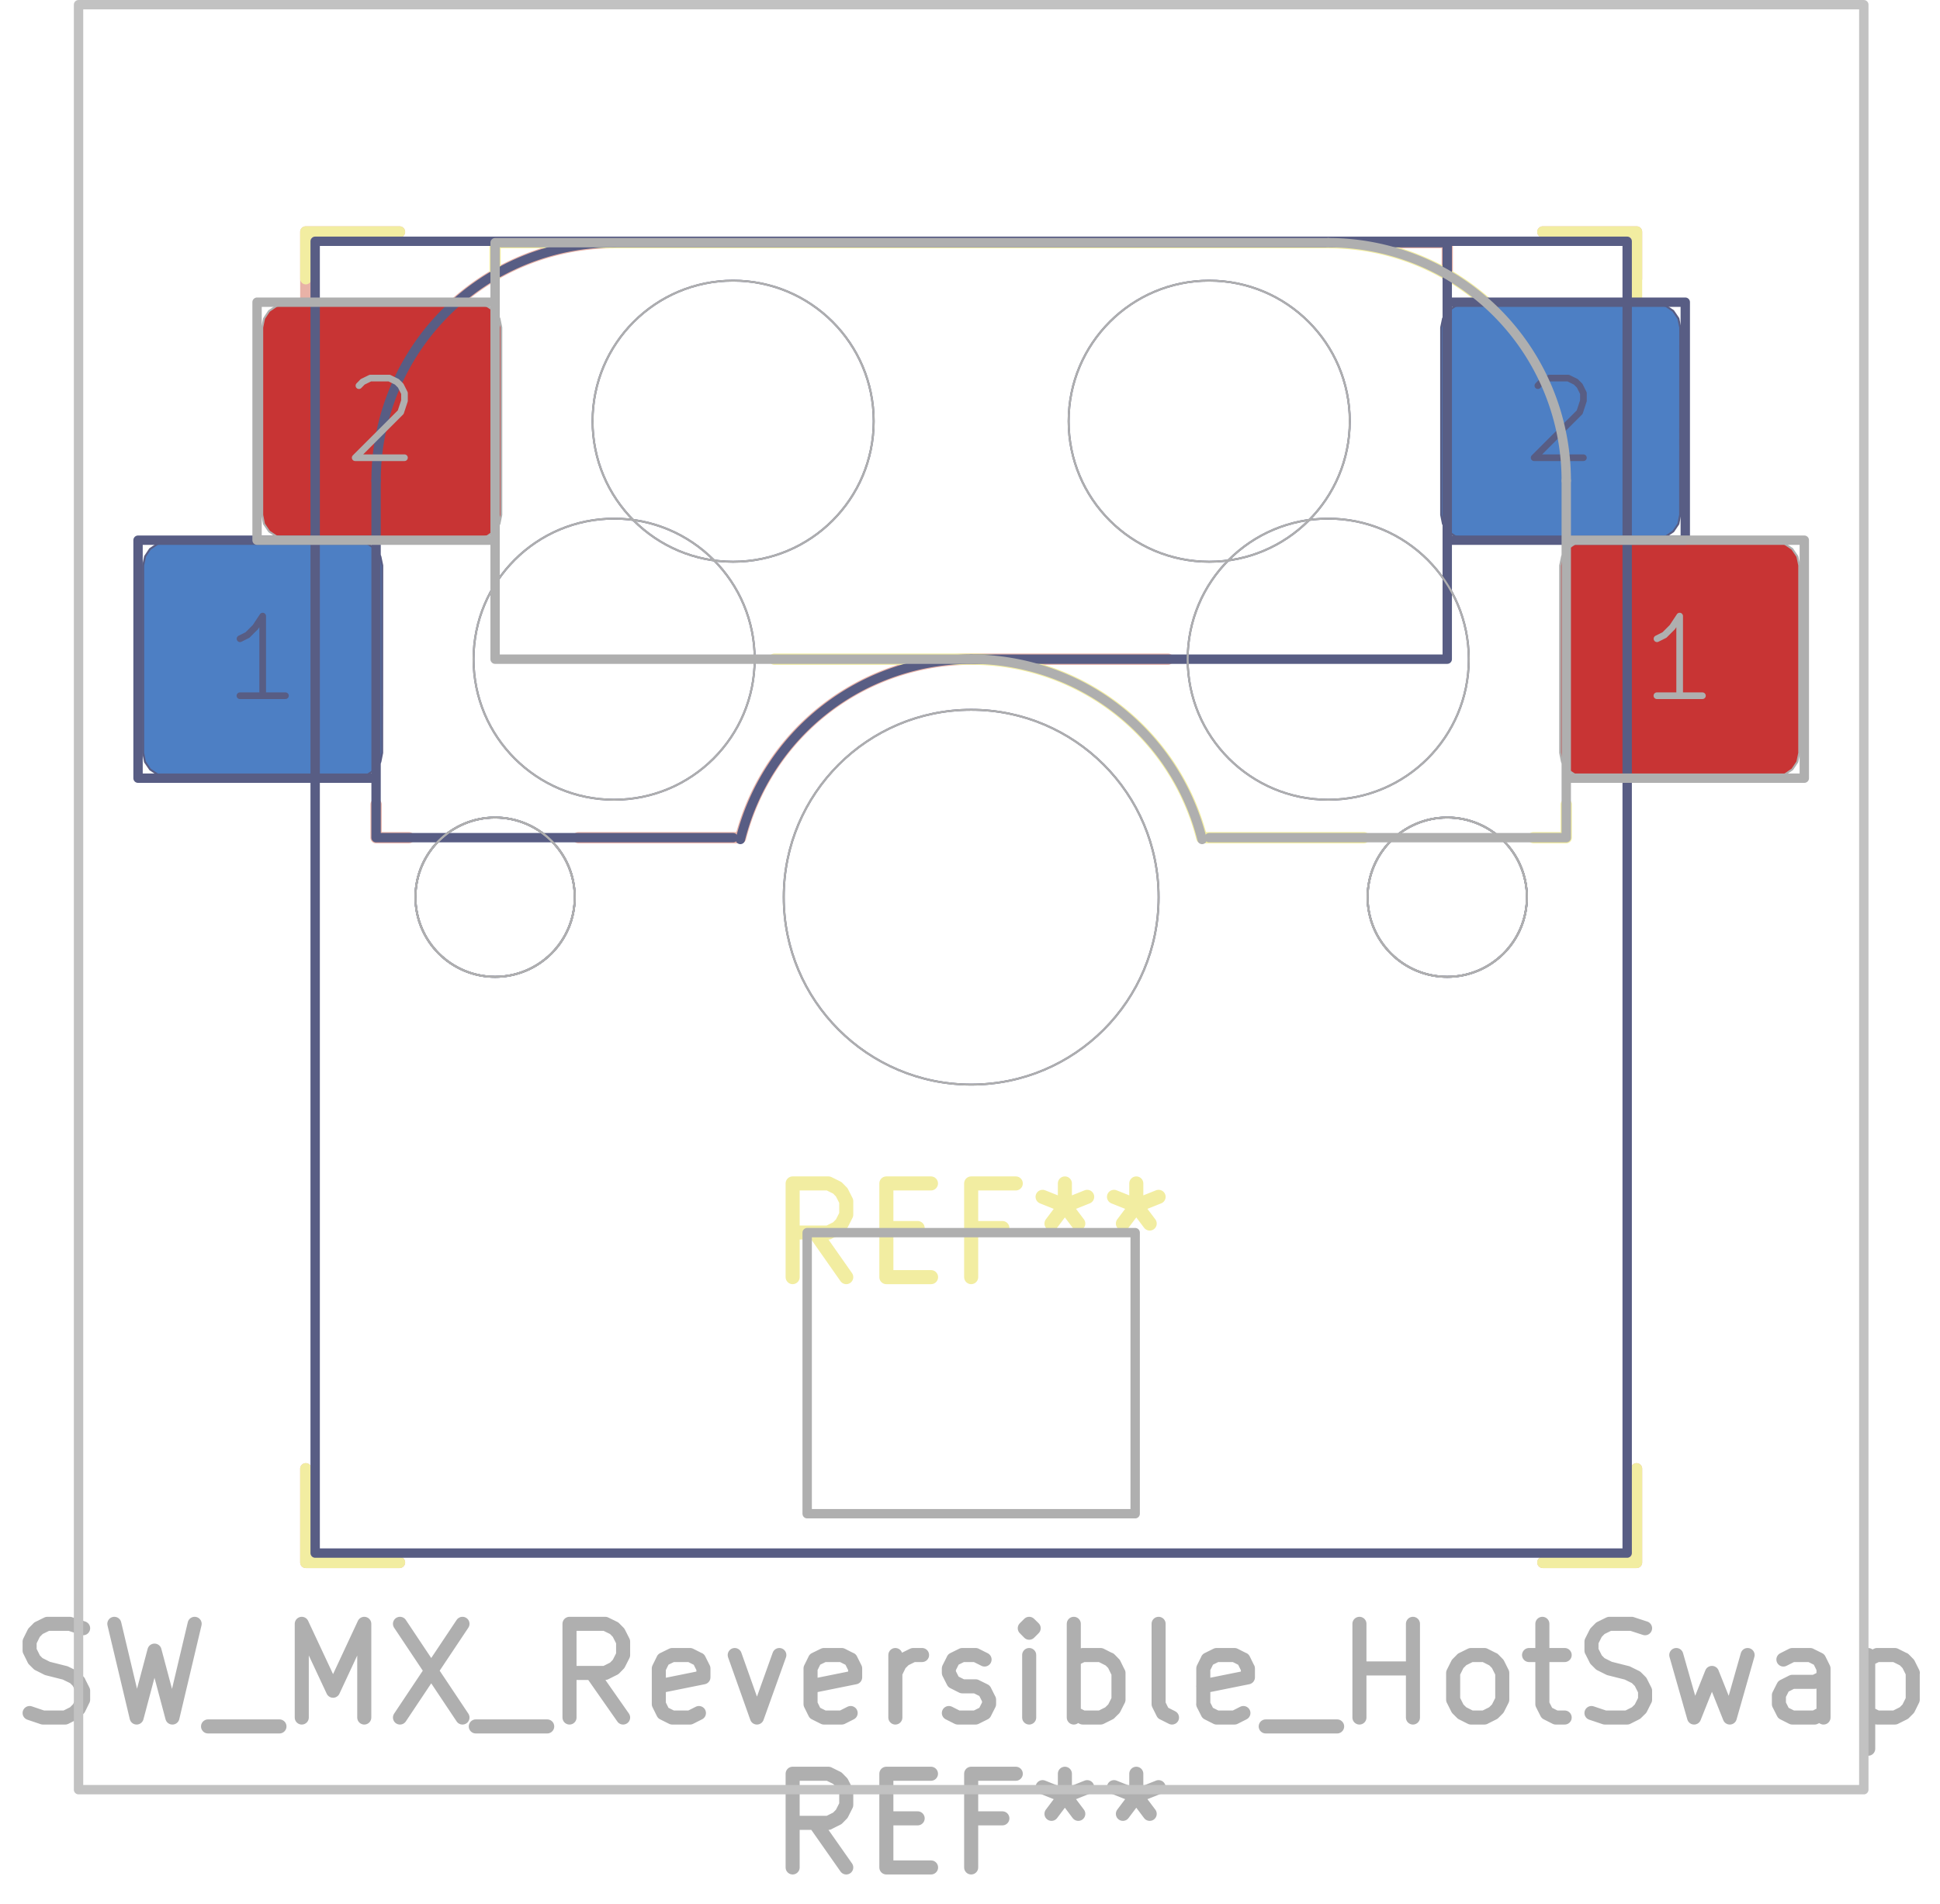 <svg xmlns="http://www.w3.org/2000/svg" width="78.24" height="76.8" viewBox="0 0 20.701 20.32">
    <g style="fill:none;stroke:#e8b2a7;stroke-width:.12;stroke-opacity:1;stroke-linecap:round;stroke-linejoin:round">
        <path d="M3.263 2.475v1M3.263 2.475h1M3.263 16.675v-1M4.013 5.13v.355M4.013 8.585v.355M4.263 16.675h-1M4.363 8.94h-.35M6.553 2.59h8.89M7.899 8.94H6.172M12.463 7.035h-2.1M15.443 2.59v.355M16.463 2.475h1M17.463 2.475v.5M17.463 15.675v1M17.463 16.675h-1M6.553 2.59a2.54 2.54 0 0 0-2.54 2.54M10.363 7.035a2.54 2.54 0 0 0-2.46 1.906"/>
    </g>
    <g class="stroked-text" style="fill:none;stroke:#f2eda1;stroke-width:.15;stroke-opacity:1;stroke-linecap:round;stroke-linejoin:round">
        <path d="m9.03 13.63-.334-.476M8.458 13.63v-1M8.458 12.63h.381M8.84 12.63l.095.047M8.935 12.677l.047.048M8.982 12.725l.048.095M9.03 12.82v.143M9.03 12.963l-.048.095M8.982 13.058l-.047.048M8.935 13.106l-.096.048M8.84 13.154h-.382M9.458 13.106h.334M9.935 13.63h-.477M9.458 13.63v-1M9.458 12.63h.476M10.696 13.106h-.333M10.363 13.63v-1M10.363 12.63h.476M11.363 12.63v.238M11.125 12.773l.238.095M11.363 12.868l.238-.095M11.22 13.058l.143-.19M11.363 12.868l.143.19M12.125 12.63v.238M11.887 12.773l.238.095M12.125 12.868l.238-.095M11.982 13.058l.143-.19M12.125 12.868l.143.19"/>
    </g>
    <g style="fill:none;stroke:#f2eda1;stroke-width:.12;stroke-opacity:1;stroke-linecap:round;stroke-linejoin:round">
        <path d="M3.263 2.475v.5M3.263 15.675v1M3.263 16.675h1M4.263 2.475h-1M5.283 2.59v.355M8.263 7.035h2.1M12.827 8.94h1.727M14.173 2.59h-8.89M16.363 8.94h.35M16.463 16.675h1M16.713 5.13v.355M16.713 8.585v.355M17.463 2.475h-1M17.463 2.475v1M17.463 16.675v-1M12.823 8.941a2.54 2.54 0 0 0-2.46-1.906M16.713 5.13a2.54 2.54 0 0 0-2.54-2.54"/>
        <path stroke="none" d="m4.078 8.035-.019.096-.054.08-.081.055-.096.019h-2.05l-.096-.019-.08-.054-.055-.081-.019-.096v-2l.02-.096.053-.08.081-.055.096-.019h2.05l.096.019.08.054.055.081.02.096ZM17.928 5.495l-.019.096-.054.08-.081.055-.096.019h-2.05l-.096-.019-.08-.054-.055-.081-.019-.096v-2l.02-.096.053-.08.081-.055.096-.019h2.05l.096.019.08.054.055.081.02.096Z" style="fill:#00c2c2;fill-opacity:.9;stroke:none;fill-rule:evenodd"/>
        <path stroke="none" d="m16.648 6.035.02-.096.053-.08.081-.055.096-.019h2.05l.096.019.08.054.055.081.02.096v2l-.02.096-.054.08-.081.055-.096.019h-2.05l-.096-.019-.08-.054-.055-.081-.019-.096ZM2.798 3.495l.02-.096.053-.08.081-.055.096-.019h2.05l.096.019.08.054.055.081.02.096v2l-.02.096-.054.08-.081.055-.096.019h-2.05l-.096-.019-.08-.054-.055-.081-.019-.096Z" style="fill:#b4a09a;fill-opacity:.9;stroke:none;fill-rule:evenodd"/>
        <path stroke="none" d="m4.078 8.035-.019.096-.054.08-.081.055-.096.019h-2.05l-.096-.019-.08-.054-.055-.081-.019-.096v-2l.02-.096.053-.08.081-.055.096-.019h2.05l.096.019.08.054.055.081.02.096ZM17.928 5.495l-.019.096-.054.08-.081.055-.096.019h-2.05l-.096-.019-.08-.054-.055-.081-.019-.096v-2l.02-.096.053-.08.081-.055.096-.019h2.05l.096.019.08.054.055.081.02.096Z" style="fill:#4d7fc4;fill-opacity:1;stroke:none;fill-rule:evenodd"/>
        <path stroke="none" d="m16.648 6.035.02-.096.053-.08.081-.055.096-.019h2.05l.096.019.08.054.055.081.02.096v2l-.02.096-.054.08-.081.055-.096.019h-2.05l-.096-.019-.08-.054-.055-.081-.019-.096ZM2.798 3.495l.02-.096.053-.08.081-.055.096-.019h2.05l.096.019.08.054.055.081.02.096v2l-.02.096-.054.08-.081.055-.096.019h-2.05l-.096-.019-.08-.054-.055-.081-.019-.096Z" style="fill:#c83434;fill-opacity:1;stroke:none;fill-rule:evenodd"/>
    </g>
    <g style="fill:none;stroke:#585d84;stroke-width:.1;stroke-opacity:1;stroke-linecap:round;stroke-linejoin:round">
        <path d="M1.473 5.765h2.54M1.473 8.305v-2.54M4.013 8.305h-2.54M4.013 8.94V5.13M4.013 8.94h3.81M6.553 2.59h8.89M15.443 2.59v4.445M15.443 3.225h2.54M15.443 7.035h-5.08M17.983 3.225v2.54M17.983 5.765h-2.54"/>
        <path d="M3.363 2.575h14v14h-14Z" style="stroke:#585d84;stroke-width:.1;stroke-opacity:1;stroke-linecap:round;stroke-linejoin:round;fill:none"/>
        <path d="M6.553 2.59a2.54 2.54 0 0 0-2.54 2.54M10.363 7.035A2.54 2.54 0 0 0 7.9 8.959"/>
    </g>
    <circle cx="5.283" cy="9.575" r=".85" style="fill:none;stroke:#585d84;stroke-width:.021;stroke-opacity:1;stroke-linecap:round;stroke-linejoin:round"/>
    <circle cx="5.283" cy="9.575" r=".85" style="fill:none;stroke:#585d84;stroke-width:.021;stroke-opacity:1;stroke-linecap:round;stroke-linejoin:round"/>
    <circle cx="6.553" cy="7.035" r="1.5" style="fill:none;stroke:#585d84;stroke-width:.021;stroke-opacity:1;stroke-linecap:round;stroke-linejoin:round"/>
    <circle cx="7.823" cy="4.495" r="1.5" style="fill:none;stroke:#585d84;stroke-width:.021;stroke-opacity:1;stroke-linecap:round;stroke-linejoin:round"/>
    <circle cx="10.363" cy="9.575" r="2" style="fill:none;stroke:#585d84;stroke-width:.021;stroke-opacity:1;stroke-linecap:round;stroke-linejoin:round"/>
    <circle cx="12.903" cy="4.495" r="1.5" style="fill:none;stroke:#585d84;stroke-width:.021;stroke-opacity:1;stroke-linecap:round;stroke-linejoin:round"/>
    <circle cx="14.173" cy="7.035" r="1.5" style="fill:none;stroke:#585d84;stroke-width:.021;stroke-opacity:1;stroke-linecap:round;stroke-linejoin:round"/>
    <circle cx="15.443" cy="9.575" r=".85" style="fill:none;stroke:#585d84;stroke-width:.021;stroke-opacity:1;stroke-linecap:round;stroke-linejoin:round"/>
    <circle cx="15.443" cy="9.575" r=".85" style="fill:none;stroke:#585d84;stroke-width:.021;stroke-opacity:1;stroke-linecap:round;stroke-linejoin:round"/>
    <g style="fill:none;stroke:#585d84;stroke-width:.071;stroke-opacity:1;stroke-linecap:round;stroke-linejoin:round">
        <g class="stroked-text">
            <path d="M3.046 7.425H2.56M2.803 7.425v-.85M2.803 6.575l-.08.121M2.722 6.696l-.08.08M2.641 6.777l-.08.04"/>
        </g>
        <path d="m4.078 8.035-.019.096-.054.08-.081.055-.096.019h-2.05l-.096-.019-.08-.054-.055-.081-.019-.096v-2l.02-.096.053-.08.081-.055.096-.019h2.05l.096.019.08.054.055.081.02.096Z" style="stroke:#585d84;stroke-width:.021;stroke-opacity:1;stroke-linecap:round;stroke-linejoin:round;fill:none"/>
    </g>
    <g style="fill:none;stroke:#585d84;stroke-width:.071;stroke-opacity:1;stroke-linecap:round;stroke-linejoin:round">
        <g class="stroked-text">
            <path d="m16.41 4.116.04-.041M16.45 4.075l.082-.04M16.532 4.035h.202M16.734 4.035l.081.04M16.815 4.075l.04.04M16.856 4.116l.04.08M16.896 4.196v.081M16.896 4.277l-.04.122M16.856 4.399l-.486.486M16.37 4.885h.526"/>
        </g>
        <path d="m17.928 5.495-.019.096-.054.08-.081.055-.096.019h-2.05l-.096-.019-.08-.054-.055-.081-.019-.096v-2l.02-.096.053-.08.081-.055.096-.019h2.05l.096.019.08.054.055.081.02.096Z" style="stroke:#585d84;stroke-width:.021;stroke-opacity:1;stroke-linecap:round;stroke-linejoin:round;fill:none"/>
    </g>
    <g style="fill:none;stroke:#afafaf;stroke-width:.15;stroke-opacity:1;stroke-linecap:round;stroke-linejoin:round">
        <g class="stroked-text">
            <path d="m.316 18.282.142.048M.458 18.33h.238M.696 18.33l.096-.048M.792 18.282l.047-.047M.84 18.235l.047-.096M.887 18.14v-.096M.887 18.044l-.048-.095M.84 17.949.791 17.9M.792 17.901l-.096-.047M.696 17.854l-.19-.048M.506 17.806l-.095-.048M.41 17.758l-.047-.047M.363 17.71l-.047-.095M.316 17.616v-.096M.316 17.52l.047-.095M.363 17.425l.048-.048M.41 17.377l.096-.047M.506 17.33h.238M.744 17.33l.143.047M1.22 17.33l.238 1M1.458 18.33l.19-.714M1.649 17.616l.19.714M1.84 18.33l.237-1M2.22 18.425h.762M3.22 18.33v-1M3.22 17.33l.334.714M3.554 18.044l.333-.714M3.887 17.33v1M4.268 17.33l.667 1M4.935 17.33l-.667 1M5.077 18.425h.762M6.649 18.33l-.333-.476M6.077 18.33v-1M6.077 17.33h.381M6.458 17.33l.096.047M6.554 17.377l.047.048M6.601 17.425l.048.095M6.649 17.52v.143M6.649 17.663l-.048.095M6.601 17.758l-.047.048M6.554 17.806l-.096.048M6.458 17.854h-.38M7.458 18.282l-.095.048M7.363 18.33h-.19M7.173 18.33l-.096-.048M7.077 18.282l-.047-.095M7.03 18.187v-.381M7.03 17.806l.047-.095M7.077 17.71l.096-.047M7.173 17.663h.19M7.363 17.663l.095.048M7.458 17.71l.048.096M7.506 17.806v.095M7.506 17.901l-.476.096M7.84 17.663l.237.667M8.077 18.33l.239-.667M9.077 18.282l-.095.048M8.982 18.33h-.19M8.792 18.33l-.096-.048M8.696 18.282l-.047-.095M8.649 18.187v-.381M8.649 17.806l.047-.095M8.696 17.71l.096-.047M8.792 17.663h.19M8.982 17.663l.095.048M9.077 17.71l.048.096M9.125 17.806v.095M9.125 17.901l-.476.096M9.554 18.33v-.667M9.554 17.854l.047-.096M9.601 17.758l.048-.047M9.649 17.71l.095-.047M9.744 17.663h.095M10.125 18.282l.095.048M10.22 18.33h.19M10.41 18.33l.096-.048M10.506 18.282l.048-.095M10.554 18.187v-.048M10.554 18.14l-.048-.096M10.506 18.044l-.095-.047M10.41 17.997h-.142M10.268 17.997l-.095-.048M10.173 17.949l-.048-.095M10.125 17.854v-.048M10.125 17.806l.048-.095M10.173 17.71l.095-.047M10.268 17.663h.143M10.41 17.663l.096.048M10.982 18.33v-.667M10.982 17.33l-.047.047M10.935 17.377l.047.048M10.982 17.425l.048-.048M11.03 17.377l-.048-.047M10.982 17.33v.095M11.458 18.33v-1M11.458 17.71l.096-.047M11.554 17.663h.19M11.744 17.663l.095.048M11.84 17.71l.047.048M11.887 17.758l.047.096M11.935 17.854v.285M11.935 18.14l-.048.095M11.887 18.235l-.048.047M11.84 18.282l-.096.048M11.744 18.33h-.19M11.554 18.33l-.096-.048M12.506 18.33l-.095-.048M12.41 18.282l-.047-.095M12.363 18.187v-.857M13.268 18.282l-.095.048M13.173 18.33h-.19M12.982 18.33l-.095-.048M12.887 18.282l-.048-.095M12.84 18.187v-.381M12.84 17.806l.047-.095M12.887 17.71l.095-.047M12.982 17.663h.19M13.173 17.663l.095.048M13.268 17.71l.047.096M13.316 17.806v.095M13.316 17.901l-.477.096M13.506 18.425h.762M14.506 18.33v-1M14.506 17.806h.571M15.077 18.33v-1M15.696 18.33l-.095-.048M15.601 18.282l-.047-.047M15.554 18.235l-.048-.096M15.506 18.14v-.286M15.506 17.854l.048-.096M15.554 17.758l.047-.047M15.601 17.71l.095-.047M15.696 17.663h.143M15.84 17.663l.095.048M15.935 17.71l.047.048M15.982 17.758l.048.096M16.03 17.854v.285M16.03 18.14l-.048.095M15.982 18.235l-.047.047M15.935 18.282l-.096.048M15.84 18.33h-.144M16.316 17.663h.38M16.458 17.33v.857M16.458 18.187l.048.095M16.506 18.282l.095.048M16.601 18.33h.095M16.982 18.282l.143.048M17.125 18.33h.238M17.363 18.33l.095-.048M17.458 18.282l.048-.047M17.506 18.235l.048-.096M17.554 18.14v-.096M17.554 18.044l-.048-.095M17.506 17.949l-.048-.048M17.458 17.901l-.095-.047M17.363 17.854l-.19-.048M17.173 17.806l-.096-.048M17.077 17.758l-.047-.047M17.03 17.71l-.048-.095M16.982 17.616v-.096M16.982 17.52l.048-.095M17.03 17.425l.047-.048M17.077 17.377l.096-.047M17.173 17.33h.238M17.41 17.33l.144.047M17.887 17.663l.19.667M18.077 18.33l.19-.476M18.268 17.854l.19.476M18.458 18.33l.19-.667M19.458 18.33v-.524M19.458 17.806l-.047-.095M19.41 17.71l-.095-.047M19.316 17.663h-.191M19.125 17.663l-.095.048M19.458 18.282l-.095.048M19.363 18.33h-.238M19.125 18.33l-.095-.048M19.03 18.282l-.048-.095M18.982 18.187v-.095M18.982 18.092l.048-.095M19.03 17.997l.095-.048M19.125 17.949h.238M19.363 17.949l.095-.048M19.935 17.663v1M19.935 17.71l.095-.047M20.03 17.663h.19M20.22 17.663l.096.048M20.316 17.71l.047.048M20.363 17.758l.048.096M20.41 17.854v.285M20.41 18.14l-.047.095M20.363 18.235l-.047.047M20.316 18.282l-.096.048M20.22 18.33h-.19M20.03 18.33l-.096-.048"/>
        </g>
        <g class="stroked-text">
            <path d="m9.03 19.93-.334-.476M8.458 19.93v-1M8.458 18.93h.381M8.84 18.93l.095.047M8.935 18.977l.047.048M8.982 19.025l.048.095M9.03 19.12v.143M9.03 19.263l-.048.095M8.982 19.358l-.047.048M8.935 19.406l-.096.048M8.84 19.454h-.382M9.458 19.406h.334M9.935 19.93h-.477M9.458 19.93v-1M9.458 18.93h.476M10.696 19.406h-.333M10.363 19.93v-1M10.363 18.93h.476M11.363 18.93v.238M11.125 19.073l.238.095M11.363 19.168l.238-.095M11.22 19.358l.143-.19M11.363 19.168l.143.19M12.125 18.93v.238M11.887 19.073l.238.095M12.125 19.168l.238-.095M11.982 19.358l.143-.19M12.125 19.168l.143.19"/>
        </g>
    </g>
    <g style="fill:none;stroke:#afafaf;stroke-width:.1;stroke-opacity:1;stroke-linecap:round;stroke-linejoin:round">
        <path d="M2.743 3.225v2.54M2.743 5.765h2.54M5.283 2.59v4.445M5.283 3.225h-2.54M5.283 7.035h5.08M14.173 2.59h-8.89M16.713 8.305h2.54M16.713 8.94h-3.81M16.713 8.94V5.13M19.253 5.765h-2.54M19.253 8.305v-2.54"/>
        <path d="M8.613 13.155h3.5v3h-3.5Z" style="stroke:#afafaf;stroke-width:.1;stroke-opacity:1;stroke-linecap:round;stroke-linejoin:round;fill:none"/>
        <path d="M12.827 8.959a2.54 2.54 0 0 0-2.464-1.924M16.713 5.13a2.54 2.54 0 0 0-2.54-2.54"/>
    </g>
    <circle cx="5.283" cy="9.575" r=".85" style="fill:none;stroke:#afafaf;stroke-width:.021;stroke-opacity:1;stroke-linecap:round;stroke-linejoin:round"/>
    <circle cx="5.283" cy="9.575" r=".85" style="fill:none;stroke:#afafaf;stroke-width:.021;stroke-opacity:1;stroke-linecap:round;stroke-linejoin:round"/>
    <circle cx="6.553" cy="7.035" r="1.5" style="fill:none;stroke:#afafaf;stroke-width:.021;stroke-opacity:1;stroke-linecap:round;stroke-linejoin:round"/>
    <circle cx="7.823" cy="4.495" r="1.5" style="fill:none;stroke:#afafaf;stroke-width:.021;stroke-opacity:1;stroke-linecap:round;stroke-linejoin:round"/>
    <circle cx="10.363" cy="9.575" r="2" style="fill:none;stroke:#afafaf;stroke-width:.021;stroke-opacity:1;stroke-linecap:round;stroke-linejoin:round"/>
    <circle cx="12.903" cy="4.495" r="1.5" style="fill:none;stroke:#afafaf;stroke-width:.021;stroke-opacity:1;stroke-linecap:round;stroke-linejoin:round"/>
    <circle cx="14.173" cy="7.035" r="1.5" style="fill:none;stroke:#afafaf;stroke-width:.021;stroke-opacity:1;stroke-linecap:round;stroke-linejoin:round"/>
    <circle cx="15.443" cy="9.575" r=".85" style="fill:none;stroke:#afafaf;stroke-width:.021;stroke-opacity:1;stroke-linecap:round;stroke-linejoin:round"/>
    <circle cx="15.443" cy="9.575" r=".85" style="fill:none;stroke:#afafaf;stroke-width:.021;stroke-opacity:1;stroke-linecap:round;stroke-linejoin:round"/>
    <g style="fill:none;stroke:#afafaf;stroke-width:.071;stroke-opacity:1;stroke-linecap:round;stroke-linejoin:round">
        <g class="stroked-text">
            <path d="M18.166 7.425h-.486M17.923 7.425v-.85M17.923 6.575l-.08.121M17.842 6.696l-.08.08M17.761 6.777l-.08.04"/>
        </g>
        <path d="m16.648 6.035.02-.096.053-.08.081-.055.096-.019h2.05l.096.019.08.054.055.081.02.096v2l-.02.096-.054.08-.081.055-.096.019h-2.05l-.096-.019-.08-.054-.055-.081-.019-.096Z" style="stroke:#afafaf;stroke-width:.021;stroke-opacity:1;stroke-linecap:round;stroke-linejoin:round;fill:none"/>
    </g>
    <g style="fill:none;stroke:#afafaf;stroke-width:.071;stroke-opacity:1;stroke-linecap:round;stroke-linejoin:round">
        <g class="stroked-text">
            <path d="m3.83 4.116.04-.041M3.87 4.075l.082-.04M3.952 4.035h.202M4.154 4.035l.081.04M4.235 4.075l.04.04M4.276 4.116l.04.08M4.316 4.196v.081M4.316 4.277l-.04.122M4.276 4.399l-.486.486M3.79 4.885h.526"/>
        </g>
        <path d="m2.798 3.495.02-.096.053-.08.081-.055.096-.019h2.05l.096.019.08.054.055.081.02.096v2l-.02.096-.054.08-.081.055-.096.019h-2.05l-.096-.019-.08-.054-.055-.081-.019-.096Z" style="stroke:#afafaf;stroke-width:.021;stroke-opacity:1;stroke-linecap:round;stroke-linejoin:round;fill:none"/>
        <path d="M.838.05h19.05V19.1H.838Z" style="stroke:#c2c2c2;stroke-width:.1;stroke-opacity:1;stroke-linecap:round;stroke-linejoin:round;fill:none"/>
    </g>
</svg>
